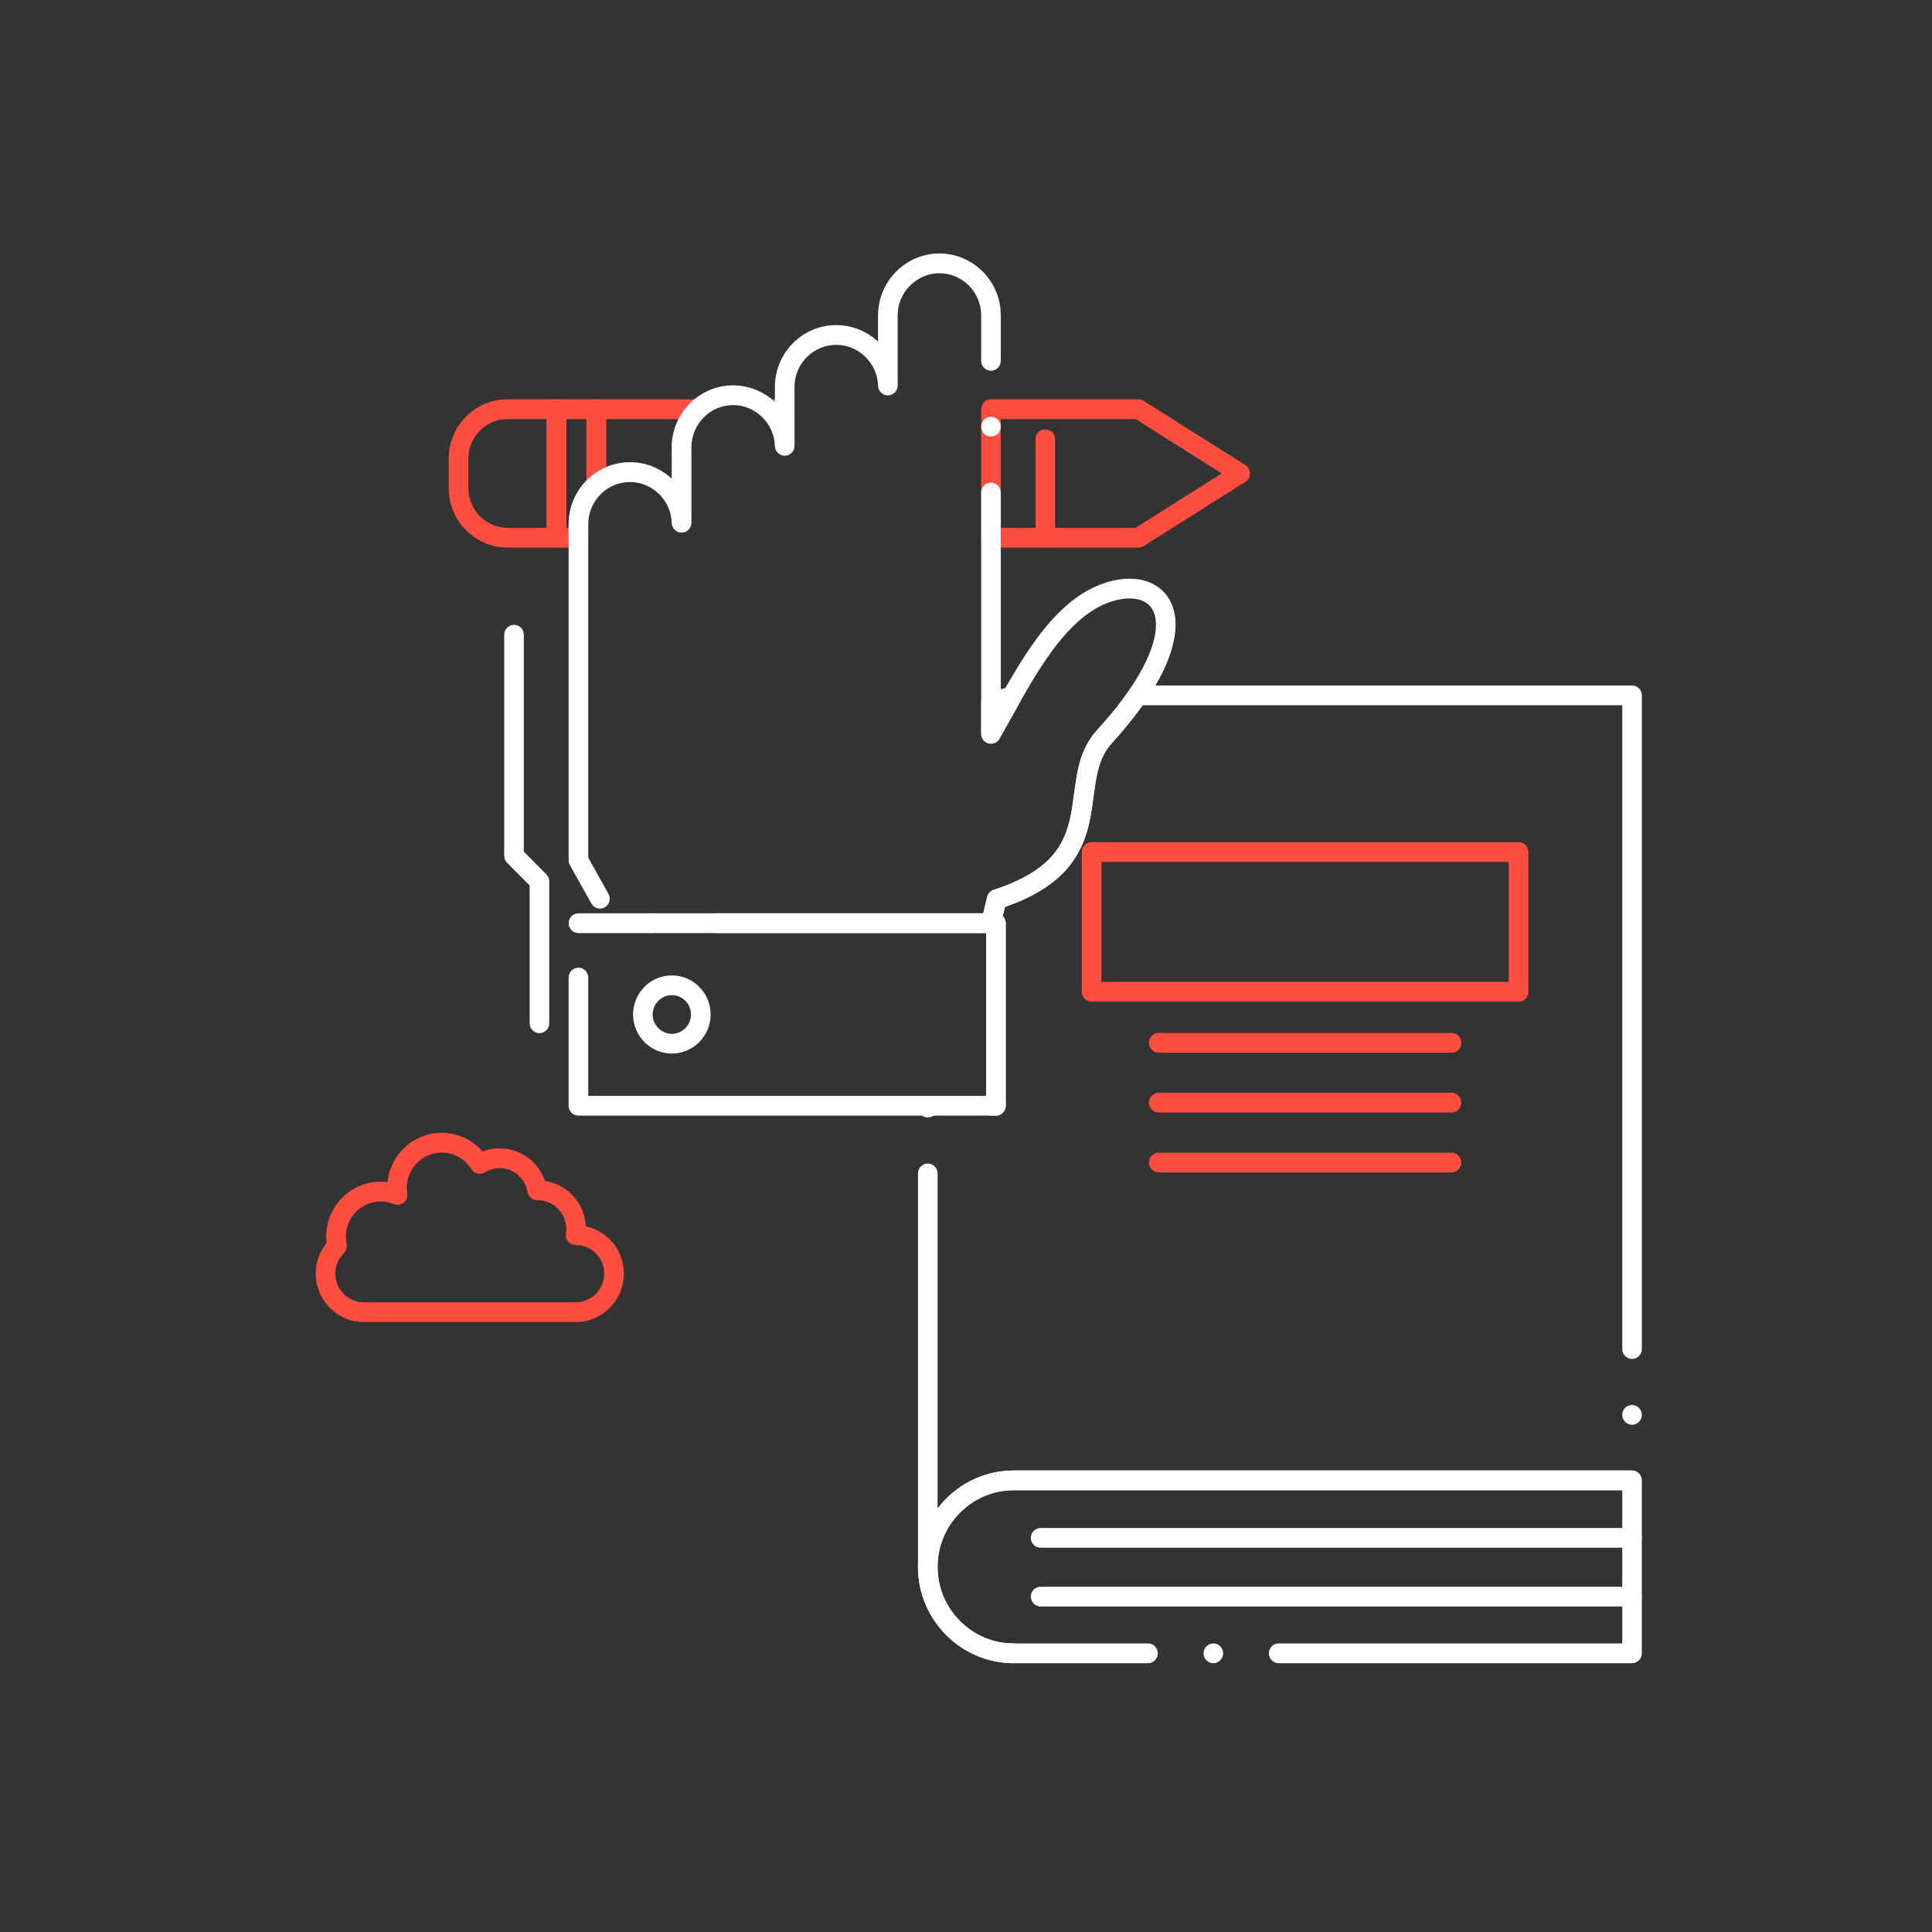 <svg width="122" height="122" viewBox="0 0 122 122" fill="none" xmlns="http://www.w3.org/2000/svg">
<rect x="0" y="0" width="122" height="122" fill="#333333" stroke="none"/>
<path d="M64.006 105.026C60.679 105.024 57.97 102.295 57.968 98.943V74.099C57.968 73.754 58.244 73.475 58.587 73.475C58.927 73.475 59.206 73.754 59.206 74.099V95.26C59.754 94.535 60.47 93.934 61.273 93.521C62.127 93.082 63.045 92.86 64.006 92.858H103.039C103.379 92.858 103.658 93.138 103.658 93.481C103.658 93.826 103.379 94.105 103.039 94.105H64.006C62.731 94.105 61.526 94.61 60.617 95.526C59.707 96.443 59.206 97.657 59.206 98.943C59.206 100.228 59.707 101.441 60.617 102.358C61.526 103.274 62.731 103.779 64.006 103.779C64.347 103.779 64.625 104.06 64.625 104.403C64.625 104.745 64.347 105.026 64.006 105.026ZM103.059 89.969C102.719 89.969 102.44 89.688 102.44 89.345C102.44 89.002 102.719 88.722 103.059 88.722C103.4 88.722 103.678 89.002 103.678 89.345C103.678 89.688 103.4 89.969 103.059 89.969ZM103.059 85.812C102.719 85.812 102.44 85.534 102.44 85.189V44.533H72.153C71.6 45.316 70.94 46.129 70.191 46.948C69.372 47.837 69.215 49.051 69.032 50.456L69.027 50.485C68.856 51.765 68.623 53.515 67.264 54.987C66.383 55.941 65.139 56.687 63.459 57.269L63.321 57.849C63.323 57.853 63.325 57.855 63.329 57.857C63.443 57.973 63.509 58.133 63.509 58.297V69.826C63.509 69.992 63.445 70.148 63.327 70.266C63.212 70.385 63.055 70.449 62.89 70.449H62.597C62.255 70.449 61.978 70.168 61.978 69.826C61.978 69.608 62.087 69.41 62.271 69.294V58.84C62.203 58.8 62.141 58.748 62.092 58.684C61.974 58.532 61.931 58.339 61.976 58.152L62.335 56.641C62.387 56.431 62.543 56.258 62.748 56.194C65.745 55.213 66.674 53.952 67.148 52.964C67.561 52.104 67.689 51.148 67.825 50.138C67.881 49.73 67.936 49.311 68.012 48.891C68.167 48.072 68.45 47.012 69.279 46.104C70.078 45.231 70.764 44.375 71.32 43.556C71.435 43.388 71.625 43.286 71.829 43.286H103.059C103.222 43.286 103.381 43.352 103.497 43.468C103.612 43.583 103.678 43.745 103.678 43.909V85.189C103.678 85.534 103.402 85.812 103.059 85.812ZM58.587 70.566C58.244 70.566 57.968 70.285 57.968 69.942C57.968 69.597 58.244 69.319 58.587 69.319C58.927 69.319 59.206 69.597 59.206 69.942C59.206 70.285 58.927 70.566 58.587 70.566ZM62.577 46.96C62.525 46.96 62.471 46.952 62.42 46.937C62.148 46.867 61.96 46.62 61.96 46.337V44.385C61.96 44.132 62.114 43.899 62.348 43.805C62.814 43.618 63.292 43.479 63.771 43.392C64.006 43.348 64.252 43.448 64.388 43.643C64.526 43.841 64.538 44.105 64.421 44.315C64.186 44.728 63.949 45.152 63.719 45.564C63.521 45.919 63.317 46.289 63.115 46.644C63.006 46.84 62.799 46.96 62.577 46.96Z" fill="white"/>
<path d="M103.058 105.026H80.745C80.404 105.026 80.126 104.745 80.126 104.402C80.126 104.059 80.404 103.779 80.745 103.779H102.439V94.104H64.005C62.73 94.104 61.526 94.609 60.616 95.526C59.706 96.445 59.205 97.656 59.205 98.942C59.205 100.227 59.706 101.441 60.616 102.357C61.526 103.274 62.73 103.779 64.005 103.779H72.493C72.835 103.779 73.112 104.059 73.112 104.402C73.112 104.745 72.835 105.026 72.493 105.026H64.005C60.678 105.024 57.969 102.295 57.967 98.942C57.969 95.59 60.678 92.859 64.005 92.857H103.058C103.221 92.857 103.38 92.924 103.496 93.04C103.611 93.157 103.677 93.317 103.677 93.481V104.402C103.677 104.569 103.613 104.725 103.496 104.843C103.378 104.961 103.224 105.026 103.058 105.026ZM76.619 105.026C76.278 105.026 76 104.745 76 104.402C76 104.059 76.278 103.779 76.619 103.779C76.961 103.779 77.237 104.059 77.237 104.402C77.237 104.745 76.961 105.026 76.619 105.026Z" fill="white"/>
<path d="M68.2 97.734C68.191 97.734 68.183 97.734 68.177 97.734H65.716C65.714 97.734 65.714 97.734 65.712 97.734C65.371 97.734 65.093 97.455 65.093 97.11C65.093 96.767 65.371 96.487 65.712 96.487H103.058C103.221 96.487 103.38 96.553 103.496 96.67C103.612 96.786 103.677 96.946 103.677 97.11C103.677 97.277 103.613 97.434 103.496 97.551C103.378 97.669 103.224 97.734 103.058 97.734H68.2Z" fill="white"/>
<path d="M68.2 101.445C68.191 101.445 68.183 101.445 68.177 101.445H65.716C65.714 101.445 65.714 101.445 65.712 101.445C65.371 101.445 65.093 101.167 65.093 100.822C65.093 100.479 65.371 100.198 65.712 100.198H103.058C103.221 100.198 103.38 100.265 103.496 100.381C103.612 100.498 103.677 100.658 103.677 100.822C103.677 100.988 103.613 101.146 103.496 101.262C103.378 101.381 103.224 101.445 103.058 101.445H68.2Z" fill="white"/>
<path d="M95.896 63.252H68.93C68.767 63.252 68.609 63.185 68.493 63.069C68.377 62.952 68.311 62.792 68.311 62.628V53.806C68.311 53.641 68.377 53.481 68.493 53.365C68.609 53.249 68.767 53.182 68.93 53.182H95.896C96.059 53.182 96.22 53.249 96.334 53.365C96.449 53.481 96.515 53.641 96.515 53.806V62.628C96.515 62.794 96.451 62.95 96.334 63.069C96.218 63.187 96.063 63.252 95.896 63.252ZM69.549 62.005H95.277V54.429H69.549V62.005Z" fill="#FF4D40"/>
<path d="M91.656 66.475H73.17C73.005 66.475 72.85 66.411 72.732 66.292C72.615 66.174 72.551 66.018 72.551 65.852C72.551 65.687 72.617 65.527 72.732 65.411C72.848 65.294 73.007 65.228 73.17 65.228H91.656C91.819 65.228 91.98 65.294 92.096 65.411C92.211 65.528 92.277 65.687 92.277 65.852C92.277 66.018 92.211 66.174 92.096 66.292C91.978 66.411 91.824 66.475 91.656 66.475Z" fill="#FF4D40"/>
<path d="M91.656 70.251H73.17C73.005 70.251 72.85 70.187 72.732 70.071C72.615 69.952 72.551 69.794 72.551 69.628C72.551 69.464 72.617 69.304 72.732 69.187C72.848 69.071 73.007 69.004 73.17 69.004H91.656C91.819 69.004 91.98 69.071 92.096 69.187C92.211 69.304 92.277 69.464 92.277 69.628C92.277 69.794 92.211 69.952 92.096 70.071C91.978 70.187 91.824 70.251 91.656 70.251Z" fill="#FF4D40"/>
<path d="M91.656 74.036H73.17C73.005 74.036 72.85 73.969 72.732 73.853C72.615 73.734 72.551 73.578 72.551 73.412C72.551 73.248 72.617 73.086 72.732 72.972C72.848 72.855 73.007 72.789 73.17 72.789H91.656C91.819 72.789 91.98 72.855 92.096 72.972C92.211 73.086 92.277 73.248 92.277 73.412C92.277 73.578 92.211 73.734 92.096 73.853C91.978 73.969 91.824 74.036 91.656 74.036Z" fill="#FF4D40"/>
<path d="M71.889 34.575H62.578C62.416 34.575 62.255 34.509 62.141 34.393C62.026 34.276 61.959 34.116 61.959 33.952V25.838C61.959 25.674 62.026 25.512 62.141 25.398C62.255 25.281 62.416 25.215 62.578 25.215H71.889C72.007 25.215 72.118 25.246 72.217 25.31L78.643 29.367C78.825 29.482 78.932 29.679 78.932 29.895C78.932 30.111 78.825 30.309 78.643 30.423L72.217 34.48C72.118 34.542 72.007 34.575 71.889 34.575ZM63.197 33.329H71.712L77.148 29.895L71.712 26.462H63.197V33.329ZM43.039 33.63C42.707 33.63 42.429 33.358 42.421 33.023C42.383 31.595 41.201 30.436 39.784 30.436H39.78C39.155 30.436 38.542 30.664 38.057 31.082C37.876 31.238 37.612 31.275 37.395 31.175C37.176 31.074 37.036 30.851 37.036 30.608V25.838C37.036 25.674 37.102 25.512 37.218 25.398C37.331 25.281 37.492 25.215 37.655 25.215H44.079C44.335 25.215 44.56 25.369 44.655 25.61C44.748 25.849 44.688 26.117 44.502 26.294C43.966 26.799 43.658 27.507 43.658 28.235V33.006C43.658 33.345 43.384 33.626 43.048 33.63C43.046 33.63 43.042 33.63 43.039 33.63ZM39.78 29.189C40.764 29.189 41.701 29.561 42.421 30.236V28.235C42.421 27.622 42.567 27.008 42.848 26.462H38.274V29.496C38.753 29.293 39.26 29.189 39.78 29.189ZM49.561 28.775H49.553C49.22 28.775 48.942 28.503 48.934 28.168C48.915 27.453 48.616 26.788 48.09 26.294C47.904 26.117 47.844 25.849 47.937 25.61C48.032 25.369 48.257 25.215 48.513 25.215H49.553C49.715 25.215 49.874 25.281 49.99 25.398C50.105 25.514 50.171 25.674 50.171 25.838V28.151C50.171 28.49 49.897 28.771 49.561 28.775Z" fill="#FF4D40"/>
<path d="M36.527 34.575H35.14C34.977 34.575 34.816 34.509 34.703 34.393C34.587 34.276 34.522 34.116 34.522 33.952V25.838C34.522 25.674 34.587 25.512 34.703 25.398C34.816 25.281 34.975 25.215 35.14 25.215H37.655C37.818 25.215 37.977 25.281 38.093 25.398C38.208 25.514 38.274 25.674 38.274 25.838V30.608C38.274 30.789 38.196 30.959 38.062 31.078C37.472 31.597 37.146 32.312 37.146 33.09V33.952C37.146 34.116 37.08 34.276 36.964 34.393C36.849 34.509 36.69 34.575 36.527 34.575ZM35.757 33.329H35.908V33.09C35.908 32.055 36.308 31.078 37.036 30.338V26.462H35.759L35.757 33.329Z" fill="#FF4D40"/>
<path d="M35.14 34.575H32.045C30.003 34.574 28.34 32.898 28.338 30.841V28.95C28.34 26.892 30.003 25.217 32.045 25.215H35.14C35.301 25.215 35.462 25.281 35.577 25.398C35.693 25.512 35.759 25.674 35.759 25.838V33.952C35.759 34.116 35.693 34.276 35.577 34.393C35.462 34.509 35.303 34.575 35.14 34.575ZM32.045 26.462C30.686 26.464 29.578 27.58 29.576 28.95V30.841C29.578 32.21 30.686 33.327 32.045 33.329H34.521V26.462H32.045Z" fill="#FF4D40"/>
<path d="M66.01 34.576C65.844 34.576 65.686 34.509 65.57 34.393C65.457 34.276 65.391 34.116 65.391 33.952V27.73C65.391 27.566 65.457 27.405 65.57 27.289C65.801 27.056 66.212 27.054 66.447 27.289C66.562 27.408 66.626 27.564 66.626 27.73V33.952C66.626 34.118 66.562 34.274 66.447 34.393C66.329 34.511 66.174 34.576 66.01 34.576Z" fill="#FF4D40"/>
<path d="M62.578 58.921H45.24C44.898 58.921 44.621 58.642 44.621 58.297C44.621 57.954 44.898 57.674 45.24 57.674H62.089L62.337 56.641C62.386 56.431 62.545 56.261 62.749 56.194C65.745 55.213 66.673 53.952 67.148 52.964C67.56 52.104 67.688 51.148 67.824 50.138C67.88 49.733 67.936 49.311 68.012 48.891C68.167 48.072 68.449 47.014 69.276 46.104C70.56 44.703 71.535 43.369 72.179 42.139C72.722 41.099 73.004 40.17 72.996 39.451C72.994 38.896 72.848 38.489 72.55 38.202C72.266 37.93 71.853 37.791 71.327 37.789C70.995 37.789 70.634 37.847 70.254 37.963C68.915 38.366 67.637 39.432 66.347 41.224C65.423 42.502 64.573 44.032 63.75 45.512C63.541 45.884 63.327 46.27 63.114 46.644C62.978 46.885 62.685 47.01 62.419 46.939C62.147 46.867 61.959 46.617 61.959 46.337V31.099C61.959 30.756 62.236 30.475 62.578 30.475C62.918 30.475 63.197 30.756 63.197 31.099V43.959C63.843 42.808 64.55 41.594 65.347 40.49C66.82 38.452 68.268 37.269 69.898 36.768C70.393 36.618 70.874 36.542 71.328 36.542H71.336C72.169 36.542 72.885 36.803 73.401 37.296C73.943 37.807 74.239 38.572 74.234 39.451C74.218 41.482 72.856 44.005 70.191 46.948C69.372 47.837 69.215 49.051 69.031 50.458L69.027 50.485C68.858 51.763 68.623 53.515 67.263 54.987C66.384 55.941 65.138 56.687 63.459 57.269L63.178 58.443C63.112 58.725 62.865 58.921 62.578 58.921ZM41.114 58.921C40.772 58.921 40.495 58.642 40.495 58.297C40.495 57.954 40.772 57.674 41.114 57.674C41.455 57.674 41.733 57.954 41.733 58.297C41.733 58.642 41.455 58.921 41.114 58.921ZM37.886 57.373C37.663 57.373 37.457 57.252 37.345 57.057L35.988 54.631C35.934 54.536 35.907 54.434 35.907 54.324V33.09C35.909 30.941 37.646 29.191 39.779 29.189C40.764 29.189 41.7 29.561 42.42 30.236V28.235C42.422 26.086 44.159 24.336 46.292 24.334C47.277 24.336 48.213 24.708 48.933 25.383V24.427C48.935 22.28 50.672 20.53 52.806 20.528C53.789 20.528 54.726 20.9 55.446 21.576V19.907C55.45 17.762 57.187 16.012 59.318 16.006C61.454 16.008 63.195 17.758 63.197 19.907V22.783V22.785C63.197 23.128 62.918 23.409 62.578 23.409C62.236 23.409 61.959 23.128 61.959 22.785V19.907C61.955 18.446 60.771 17.257 59.318 17.253C58.623 17.253 57.963 17.533 57.46 18.043C56.958 18.548 56.684 19.211 56.684 19.907V24.346C56.684 24.685 56.41 24.963 56.073 24.968H56.065C55.733 24.968 55.454 24.695 55.446 24.363C55.409 22.935 54.227 21.775 52.81 21.775H52.806C51.355 21.777 50.173 22.968 50.171 24.427V28.151C50.171 28.49 49.897 28.771 49.56 28.775H49.552C49.22 28.775 48.941 28.503 48.933 28.168C48.896 26.742 47.714 25.581 46.297 25.581H46.292C44.842 25.583 43.66 26.774 43.658 28.235V33.006C43.658 33.345 43.384 33.626 43.047 33.63H43.039C42.707 33.63 42.428 33.358 42.42 33.023C42.385 31.595 41.201 30.436 39.784 30.436H39.779C38.329 30.438 37.149 31.628 37.145 33.09V54.159L38.424 56.444C38.591 56.743 38.486 57.123 38.189 57.294C38.096 57.346 37.991 57.373 37.886 57.373ZM62.578 27.565C62.236 27.565 61.959 27.285 61.959 26.942C61.959 26.597 62.236 26.318 62.578 26.318C62.918 26.318 63.197 26.597 63.197 26.942C63.197 27.285 62.918 27.565 62.578 27.565Z" fill="white"/>
<path d="M62.889 70.449H36.526C36.363 70.449 36.204 70.382 36.089 70.266C35.973 70.149 35.907 69.989 35.907 69.825V61.73C35.907 61.385 36.186 61.107 36.526 61.107C36.869 61.107 37.145 61.385 37.145 61.73V69.202H62.271V58.92H36.526C36.186 58.92 35.907 58.642 35.907 58.297C35.907 57.954 36.186 57.673 36.526 57.673H62.889C63.053 57.673 63.213 57.74 63.329 57.856C63.442 57.973 63.508 58.135 63.508 58.297V69.825C63.508 69.992 63.444 70.147 63.329 70.266C63.211 70.384 63.055 70.449 62.889 70.449Z" fill="white"/>
<path d="M42.426 66.529C41.075 66.527 39.978 65.421 39.976 64.062C39.978 62.7 41.075 61.595 42.426 61.593C43.776 61.595 44.873 62.7 44.875 64.062C44.873 65.421 43.776 66.527 42.426 66.529ZM42.426 62.84C41.758 62.842 41.215 63.388 41.213 64.062C41.215 64.733 41.758 65.28 42.426 65.282C43.093 65.28 43.635 64.733 43.635 64.062C43.635 63.388 43.093 62.842 42.426 62.84Z" fill="white"/>
<path d="M34.065 65.239C33.722 65.239 33.446 64.959 33.446 64.615V55.916L32.02 54.48C31.905 54.363 31.839 54.203 31.839 54.039V40.079C31.839 39.734 32.117 39.456 32.458 39.456C32.8 39.456 33.077 39.734 33.077 40.079V53.781L34.502 55.215C34.618 55.334 34.684 55.49 34.684 55.656V64.615C34.684 64.959 34.405 65.239 34.065 65.239Z" fill="white"/>
<path d="M36.367 83.482H22.964C21.295 83.48 19.938 82.11 19.936 80.425C19.936 79.72 20.179 79.034 20.622 78.49C20.606 78.355 20.598 78.218 20.598 78.087C20.598 76.177 22.141 74.62 24.039 74.62H24.043C24.183 74.62 24.328 74.631 24.47 74.649C24.557 73.799 24.949 73.016 25.576 72.438C26.211 71.854 27.034 71.534 27.895 71.534C28.879 71.534 29.817 71.962 30.474 72.712C30.816 72.581 31.175 72.515 31.54 72.515H31.542C32.842 72.515 33.993 73.342 34.412 74.576C35.835 74.787 36.92 75.987 36.995 77.44C37.661 77.582 38.27 77.954 38.705 78.488C39.151 79.032 39.394 79.72 39.394 80.425C39.394 82.11 38.036 83.48 36.367 83.482ZM24.039 75.867C22.826 75.869 21.838 76.865 21.836 78.087C21.836 78.238 21.852 78.397 21.887 78.559C21.93 78.771 21.866 78.985 21.712 79.135C21.365 79.477 21.173 79.935 21.173 80.425C21.175 81.421 21.978 82.233 22.964 82.235H36.367C37.354 82.233 38.156 81.421 38.158 80.425C38.156 79.434 37.354 78.623 36.367 78.621H36.349C36.172 78.621 36 78.544 35.883 78.409C35.765 78.272 35.712 78.093 35.736 77.914C35.751 77.802 35.761 77.69 35.761 77.6C35.759 76.603 34.956 75.792 33.97 75.79H33.923C33.617 75.79 33.362 75.57 33.312 75.268C33.168 74.396 32.425 73.762 31.544 73.762C31.214 73.762 30.89 73.853 30.61 74.026C30.513 74.086 30.401 74.117 30.286 74.117C30.071 74.117 29.875 74.009 29.762 73.828C29.351 73.171 28.654 72.781 27.895 72.781C26.682 72.783 25.694 73.778 25.691 75C25.691 75.123 25.7 75.248 25.718 75.358C25.753 75.58 25.669 75.807 25.493 75.946C25.32 76.085 25.077 76.119 24.872 76.035C24.604 75.923 24.324 75.867 24.039 75.867Z" fill="#FF4D40"/>
</svg>
